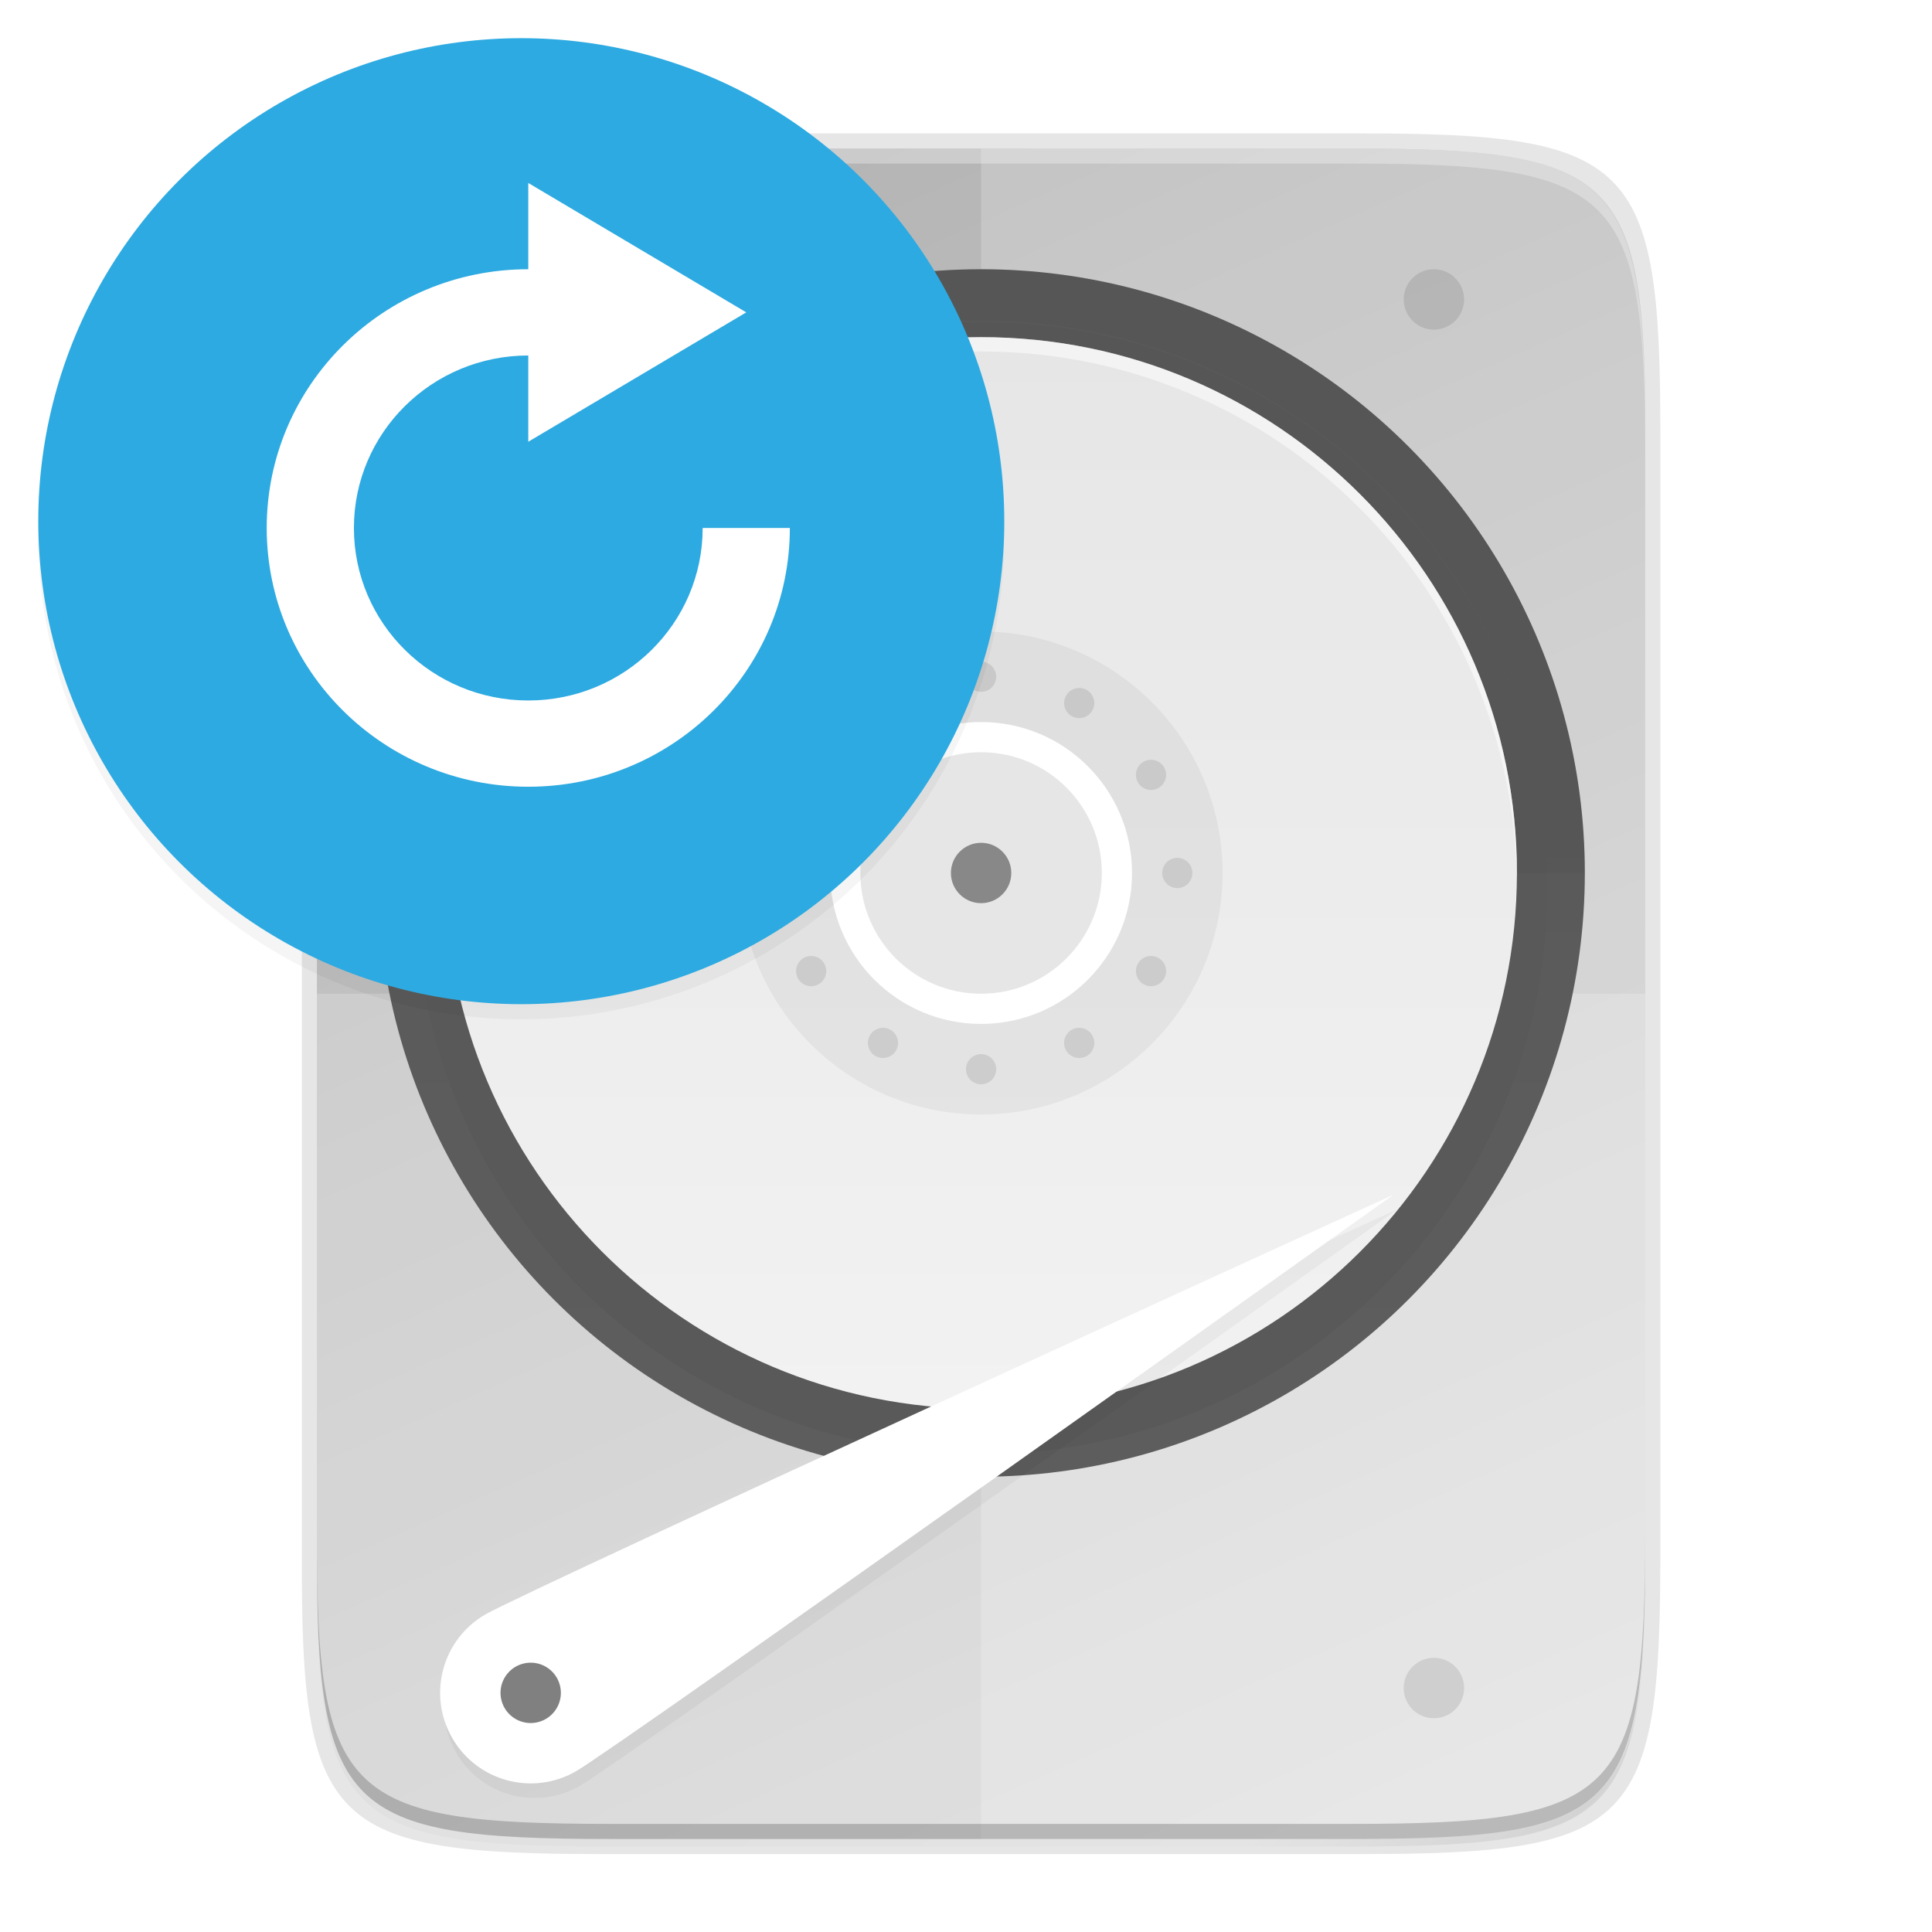 <?xml version="1.0" encoding="UTF-8" standalone="no"?>
<svg
   xmlns:osb="http://www.openswatchbook.org/uri/2009/osb"
   xmlns:dc="http://purl.org/dc/elements/1.1/"
   xmlns:cc="http://creativecommons.org/ns#"
   xmlns:rdf="http://www.w3.org/1999/02/22-rdf-syntax-ns#"
   xmlns:svg="http://www.w3.org/2000/svg"
   xmlns="http://www.w3.org/2000/svg"
   xmlns:xlink="http://www.w3.org/1999/xlink"
   xmlns:sodipodi="http://sodipodi.sourceforge.net/DTD/sodipodi-0.dtd"
   xmlns:inkscape="http://www.inkscape.org/namespaces/inkscape"
   width="256"
   height="256"
   version="1.1"
   id="svg123"
   sodipodi:docname="com.github.djaler.formatter.svg"
   inkscape:version="0.92.4 (5da689c313, 2019-01-14)">
  <sodipodi:namedview
     pagecolor="#ffffff"
     bordercolor="#666666"
     borderopacity="1"
     objecttolerance="10"
     gridtolerance="10"
     guidetolerance="10"
     inkscape:pageopacity="0"
     inkscape:pageshadow="2"
     inkscape:window-width="1920"
     inkscape:window-height="1016"
     id="namedview125"
     showgrid="false"
     inkscape:zoom="3.2617188"
     inkscape:cx="69.748504"
     inkscape:cy="128"
     inkscape:window-x="0"
     inkscape:window-y="27"
     inkscape:window-maximized="1"
     inkscape:current-layer="layer9" />
  <defs
     id="defs41">
    <linearGradient
       id="linearGradient5606"
       osb:paint="solid">
      <stop
         id="stop5608"
         offset="0"
         style="stop-color:#000000" />
    </linearGradient>
    <linearGradient
       id="linearGradient4526"
       osb:paint="solid">
      <stop
         id="stop4528"
         offset="0"
         style="stop-color:#ffffff" />
    </linearGradient>
    <linearGradient
       id="linearGradient3600-4"
       osb:paint="gradient">
      <stop
         id="stop3602-7"
         offset="0"
         style="stop-color:#f4f4f4" />
      <stop
         id="stop3604-6"
         offset="1"
         style="stop-color:#dbdbdb" />
    </linearGradient>
    <filter
       style="color-interpolation-filters:sRGB"
       id="filter1345"
       width="1.048"
       height="1.048"
       x="-.02"
       y="-.02">
      <feGaussianBlur
         id="feGaussianBlur1347"
         stdDeviation="1.28" />
    </filter>
    <filter
       style="color-interpolation-filters:sRGB"
       id="filter1469"
       width="1.08"
       height="1.241"
       x="-.04"
       y="-.12">
      <feGaussianBlur
         id="feGaussianBlur1471"
         stdDeviation="2.321" />
    </filter>
    <linearGradient
       id="linearGradient2529"
       x1="77"
       x2="227"
       y1="156"
       y2="156"
       gradientTransform="matrix(0,0.947,-0.947,0,690.471,-22.707)"
       gradientUnits="userSpaceOnUse"
       xlink:href="#linearGradient1392" />
    <linearGradient
       id="linearGradient1392">
      <stop
         style="stop-color:#e6e6e6"
         id="stop1388"
         offset="0" />
      <stop
         style="stop-color:#f2f2f2"
         id="stop1390"
         offset="1" />
    </linearGradient>
    <filter
       style="color-interpolation-filters:sRGB"
       id="filter1422"
       width="1.12"
       height="1.12"
       x="-.06"
       y="-.06">
      <feGaussianBlur
         id="feGaussianBlur1424"
         stdDeviation="3.75" />
    </filter>
    <linearGradient
       id="linearGradient982"
       x1="152"
       x2="152"
       y1="124"
       y2="236"
       gradientUnits="userSpaceOnUse"
       xlink:href="#linearGradient980" />
    <linearGradient
       id="linearGradient980">
      <stop
         style="stop-color:#000000"
         id="stop976"
         offset="0" />
      <stop
         style="stop-color:#000000;stop-opacity:0"
         id="stop978"
         offset="1" />
    </linearGradient>
    <clipPath
       id="clipPath999"
       clipPathUnits="userSpaceOnUse">
      <path
         style="fill:#5d5d5d"
         d="m 152,68 c -48.601,0 -88,39.399 -88,88 0,48.601 39.399,88 88,88 48.601,0 88,-39.399 88,-88 0,-48.601 -39.399,-88 -88,-88 z"
         id="path23" />
    </clipPath>
    <filter
       style="color-interpolation-filters:sRGB"
       id="filter1003"
       width="1.12"
       height="1.12"
       x="-.06"
       y="-.06">
      <feGaussianBlur
         id="feGaussianBlur1005"
         stdDeviation="4.4" />
    </filter>
    <linearGradient
       id="linearGradient4226"
       x1="494.345"
       x2="4.414"
       y1="386.295"
       y2="169.657"
       gradientTransform="matrix(0,-0.453,-0.453,0,668.748,249.186)"
       gradientUnits="userSpaceOnUse"
       xlink:href="#linearGradient876" />
    <linearGradient
       id="linearGradient876">
      <stop
         style="stop-color:#b3b3b3"
         id="stop872"
         offset="0" />
      <stop
         style="stop-color:#d9d9d9"
         id="stop874"
         offset="1" />
    </linearGradient>
    <linearGradient
       id="linearGradient4358"
       x1="88"
       x2="488"
       y1="88"
       y2="488"
       gradientUnits="userSpaceOnUse"
       xlink:href="#linearGradient4360" />
    <linearGradient
       id="linearGradient4360">
      <stop
         id="stop4362"
         offset="0"
         style="stop-color:#000000;stop-opacity:0.588" />
      <stop
         style="stop-color:#000000;stop-opacity:0"
         id="stop4364"
         offset=".88" />
      <stop
         id="stop4366"
         offset="1"
         style="stop-color:#000000" />
    </linearGradient>
    <filter
       style="color-interpolation-filters:sRGB"
       id="filter4380"
       width="1.106"
       height="1.088"
       x="-.05"
       y="-.04">
      <feGaussianBlur
         id="feGaussianBlur4382"
         stdDeviation="8.48" />
    </filter>
    <filter
       style="color-interpolation-filters:sRGB"
       id="filter4346"
       width="1.026"
       height="1.022"
       x="-.01"
       y="-.01">
      <feGaussianBlur
         id="feGaussianBlur4348"
         stdDeviation="2.12" />
    </filter>
    <filter
       inkscape:collect="always"
       style="color-interpolation-filters:sRGB"
       id="filter1345-3"
       x="-0.024"
       width="1.048"
       y="-0.024"
       height="1.048">
      <feGaussianBlur
         inkscape:collect="always"
         stdDeviation="1.28"
         id="feGaussianBlur1347-6" />
    </filter>
    <filter
       inkscape:collect="always"
       style="color-interpolation-filters:sRGB"
       id="filter1469-7"
       x="-0.04"
       width="1.08"
       y="-0.121"
       height="1.241">
      <feGaussianBlur
         inkscape:collect="always"
         stdDeviation="2.321"
         id="feGaussianBlur1471-5" />
    </filter>
    <linearGradient
       inkscape:collect="always"
       xlink:href="#linearGradient1392"
       id="linearGradient2529-3"
       gradientUnits="userSpaceOnUse"
       gradientTransform="matrix(0,0.947,-0.947,0,277.68,-28.219)"
       x1="77"
       y1="156"
       x2="227"
       y2="156" />
    <filter
       inkscape:collect="always"
       style="color-interpolation-filters:sRGB"
       id="filter1422-2"
       x="-0.06"
       width="1.12"
       y="-0.06"
       height="1.12">
      <feGaussianBlur
         inkscape:collect="always"
         stdDeviation="3.75"
         id="feGaussianBlur1424-9" />
    </filter>
    <clipPath
       clipPathUnits="userSpaceOnUse"
       id="clipPath999-7">
      <path
         inkscape:connector-curvature="0"
         style="color:#000000;display:inline;overflow:visible;visibility:visible;opacity:1;fill:#5d5d5d;fill-opacity:1;fill-rule:nonzero;stroke:none;stroke-width:3.826;stroke-linecap:butt;stroke-linejoin:round;stroke-miterlimit:4;stroke-dasharray:none;stroke-dashoffset:0;stroke-opacity:1;marker:none;enable-background:accumulate"
         d="m 152,68 c -48.601,0 -88,39.399 -88,88 0,48.601 39.399,88 88,88 48.601,0 88,-39.399 88,-88 0,-48.601 -39.399,-88 -88,-88 z"
         id="path1001"
         sodipodi:nodetypes="sssss" />
    </clipPath>
    <filter
       inkscape:collect="always"
       style="color-interpolation-filters:sRGB"
       id="filter1003-0"
       x="-0.06"
       width="1.12"
       y="-0.06"
       height="1.12">
      <feGaussianBlur
         inkscape:collect="always"
         stdDeviation="4.4"
         id="feGaussianBlur1005-9" />
    </filter>
    <linearGradient
       gradientUnits="userSpaceOnUse"
       y2="169.657"
       x2="4.414"
       y1="386.295"
       x1="494.345"
       id="linearGradient4226-3"
       xlink:href="#linearGradient876"
       inkscape:collect="always"
       gradientTransform="matrix(0,-0.453,-0.453,0,255.957,243.675)" />
    <filter
       inkscape:collect="always"
       style="color-interpolation-filters:sRGB"
       id="filter4380-1"
       x="-0.053"
       width="1.106"
       y="-0.044"
       height="1.088">
      <feGaussianBlur
         inkscape:collect="always"
         stdDeviation="8.48"
         id="feGaussianBlur4382-8" />
    </filter>
    <filter
       inkscape:collect="always"
       style="color-interpolation-filters:sRGB"
       id="filter4346-7"
       x="-0.013"
       width="1.026"
       y="-0.011"
       height="1.022">
      <feGaussianBlur
         inkscape:collect="always"
         stdDeviation="2.12"
         id="feGaussianBlur4348-9" />
    </filter>
    <linearGradient
       inkscape:collect="always"
       xlink:href="#linearGradient4360"
       id="linearGradient1028"
       gradientUnits="userSpaceOnUse"
       x1="88"
       y1="88"
       x2="488"
       y2="488" />
    <linearGradient
       inkscape:collect="always"
       xlink:href="#linearGradient980"
       id="linearGradient1030"
       gradientUnits="userSpaceOnUse"
       x1="152"
       y1="124"
       x2="152"
       y2="236" />
    <linearGradient
       id="linearGradient10247">
      <stop
         style="stop-color:#010101"
         offset="0"
         id="stop10243" />
      <stop
         style="stop-color:#010101;stop-opacity:0"
         offset="1"
         id="stop10245" />
    </linearGradient>
    <linearGradient
       id="linearGradient10232">
      <stop
         style="stop-color:#47454b"
         offset="0"
         id="stop10228" />
      <stop
         style="stop-color:#dfdee0"
         offset="1"
         id="stop10230" />
    </linearGradient>
    <linearGradient
       id="linearGradient1194">
      <stop
         offset="0"
         id="stop1190"
         style="stop-color:#5e5c64" />
      <stop
         offset="1"
         id="stop1192"
         style="stop-color:#77767b" />
    </linearGradient>
    <linearGradient
       id="linearGradient1188">
      <stop
         style="stop-color:#c0bfbc"
         offset="0"
         id="stop1184" />
      <stop
         style="stop-color:#f6f5f4"
         offset="1"
         id="stop1186" />
    </linearGradient>
    <linearGradient
       id="linearGradient1378">
      <stop
         offset="0"
         id="stop1366"
         style="stop-color:#424048" />
      <stop
         style="stop-color:#f6f5f4"
         offset=".047"
         id="stop1368" />
      <stop
         offset=".097"
         id="stop1370"
         style="stop-color:#949390" />
      <stop
         style="stop-color:#d5d3cf"
         offset=".9"
         id="stop1372" />
      <stop
         offset=".95"
         id="stop1374"
         style="stop-color:#f6f5f4" />
      <stop
         offset="1"
         id="stop1376"
         style="stop-color:#424048" />
    </linearGradient>
    <linearGradient
       id="linearGradient1364">
      <stop
         style="stop-color:#000000"
         offset="0"
         id="stop1352" />
      <stop
         offset=".047"
         id="stop1354"
         style="stop-color:#424048" />
      <stop
         style="stop-color:#241f31"
         offset=".097"
         id="stop1356" />
      <stop
         offset=".9"
         id="stop1358"
         style="stop-color:#241f31" />
      <stop
         style="stop-color:#424048"
         offset=".95"
         id="stop1360" />
      <stop
         style="stop-color:#000000"
         offset="1"
         id="stop1362" />
    </linearGradient>
    <linearGradient
       id="linearGradient1235">
      <stop
         offset="0"
         id="stop1231"
         style="stop-color:#949390" />
      <stop
         offset="1"
         id="stop1233"
         style="stop-color:#424048" />
    </linearGradient>
    <linearGradient
       id="linearGradient983">
      <stop
         style="stop-color:#000000;stop-opacity:0.251"
         offset="0"
         id="stop979" />
      <stop
         style="stop-color:#000000;stop-opacity:0.031"
         offset="1"
         id="stop981" />
    </linearGradient>
    <linearGradient
       id="linearGradient1282">
      <stop
         style="stop-color:#f6f5f4"
         offset="0"
         id="stop1278" />
      <stop
         style="stop-color:#ffffff"
         offset="1"
         id="stop1280" />
    </linearGradient>
    <linearGradient
       id="linearGradient1494">
      <stop
         style="stop-color:#babdb6"
         offset="0"
         id="stop1490" />
      <stop
         style="stop-color:#babdb6;stop-opacity:0"
         offset="1"
         id="stop1492" />
    </linearGradient>
    <linearGradient
       xlink:href="#linearGradient1494"
       gradientUnits="userSpaceOnUse"
       y2="20"
       y1="172"
       x2="280"
       x1="280"
       id="linearGradient1496" />
    <linearGradient
       xlink:href="#linearGradient1194"
       gradientUnits="userSpaceOnUse"
       gradientTransform="matrix(0.25,0,0,0.25,-1e-5,225)"
       y2="59.234"
       y1="113.77"
       x2="318.912"
       x1="301.624"
       id="linearGradient2155" />
    <linearGradient
       xlink:href="#linearGradient1188"
       gradientUnits="userSpaceOnUse"
       gradientTransform="matrix(0.25,0,0,0.25,-1e-5,225)"
       y2="-112.155"
       y1="125"
       x2="249"
       x1="249"
       id="linearGradient1057" />
    <linearGradient
       xlink:href="#linearGradient1282"
       gradientUnits="userSpaceOnUse"
       gradientTransform="matrix(0.25,0,0,0.25,-1e-5,225)"
       y2="-172"
       y1="217"
       x2="323"
       x1="347"
       id="linearGradient1284" />
    <linearGradient
       xlink:href="#linearGradient1378"
       gradientUnits="userSpaceOnUse"
       gradientTransform="matrix(0.25,0,0,0.243,-20,91.564)"
       y2="619.964"
       y1="619.964"
       x2="496"
       x1="177"
       id="linearGradient1444-3-9" />
    <linearGradient
       xlink:href="#linearGradient1364"
       gradientUnits="userSpaceOnUse"
       gradientTransform="matrix(0.25,0,0,0.243,-20,91.564)"
       y2="799.964"
       y1="799.964"
       x2="495"
       x1="176"
       id="linearGradient1121" />
    <radialGradient
       xlink:href="#linearGradient983"
       gradientUnits="userSpaceOnUse"
       fy="199.581"
       fx="128"
       r="16"
       cy="199.581"
       cx="128"
       id="radialGradient1131" />
    <radialGradient
       xlink:href="#linearGradient1235"
       gradientUnits="userSpaceOnUse"
       gradientTransform="matrix(1.376,0,0,1.376,-47.997,-75.472)"
       fy="200.072"
       fx="127.937"
       r="8"
       cy="200.072"
       cx="127.937"
       id="radialGradient1133" />
    <linearGradient
       xlink:href="#linearGradient10232"
       gradientUnits="userSpaceOnUse"
       gradientTransform="matrix(0.25,0,0,0.25,-1e-5,225)"
       y2="70.897"
       y1="125.793"
       x2="328.098"
       x1="298.658"
       id="linearGradient9681" />
    <radialGradient
       xlink:href="#linearGradient10247"
       gradientUnits="userSpaceOnUse"
       gradientTransform="matrix(0.598,0.635,-0.115,0.109,50.709,158.173)"
       fy="221.951"
       fx="62.562"
       r="36.044"
       cy="221.951"
       cx="62.562"
       id="radialGradient10249" />
    <linearGradient
       xlink:href="#linearGradient1106"
       gradientUnits="userSpaceOnUse"
       gradientTransform="matrix(0.692,0,0,0.642,19.681,-81.726)"
       y2="251.713"
       y1="251.713"
       x2="19.416"
       x1="12"
       id="linearGradient1108" />
    <linearGradient
       id="linearGradient1106">
      <stop
         style="stop-color:#26a269"
         offset="0"
         id="stop1102" />
      <stop
         style="stop-color:#2ec27e"
         offset="1"
         id="stop1104" />
    </linearGradient>
    <linearGradient
       xlink:href="#linearGradient1096"
       gradientUnits="userSpaceOnUse"
       gradientTransform="matrix(1.154,0,0,1.034,-9.846,-6.066)"
       y2="264.001"
       y1="264.001"
       x2="116"
       x1="13.916"
       id="linearGradient1098" />
    <linearGradient
       id="linearGradient1096">
      <stop
         style="stop-color:#e5a50a"
         offset="0"
         id="stop1092" />
      <stop
         offset=".256"
         id="stop1100"
         style="stop-color:#f8e45c" />
      <stop
         style="stop-color:#e5a50a"
         offset="1"
         id="stop1094" />
    </linearGradient>
  </defs>
  <path
     style="color:#000000;display:inline;overflow:visible;visibility:visible;opacity:0.1;fill:#000000;fill-opacity:1;fill-rule:nonzero;stroke:none;stroke-width:2;marker:none;filter:url(#filter4346-7);enable-background:accumulate"
     d="M 189.843,74 C 119.25,74 111.654,81.251 112,151.987 V 298 444.013 C 111.654,514.749 119.25,522 189.843,522 H 386.157 C 456.75,522 462.163,514.726 464,444.013 V 298 151.987 C 464,81.25 456.75,74 386.157,74 Z"
     id="rect4158-9"
     inkscape:connector-curvature="0"
     sodipodi:nodetypes="scccssscsss"
     transform="matrix(0.5,0,0,0.5,-14,-16.325)" />
  <path
     sodipodi:nodetypes="scccssscsss"
     inkscape:connector-curvature="0"
     id="path4350"
     d="M 189.843,74 C 119.25,74 111.654,81.251 112,151.987 V 298 444.013 C 111.654,514.749 119.25,522 189.843,522 H 386.157 C 456.75,522 464,514.75 464,444.013 V 298 151.987 C 464,81.25 456.75,74 386.157,74 Z"
     style="color:#000000;display:inline;overflow:visible;visibility:visible;opacity:0.3;fill:url(#linearGradient1028);fill-opacity:1;fill-rule:nonzero;stroke:none;stroke-width:2;marker:none;filter:url(#filter4380-1);enable-background:accumulate"
     transform="matrix(0.5,0,0,0.5,-14,-16.325)" />
  <path
     style="color:#000000;display:inline;overflow:visible;visibility:visible;opacity:0.1;fill:#000000;fill-opacity:1;fill-rule:nonzero;stroke:none;stroke-width:1.02;marker:none;enable-background:accumulate"
     d="m 79.812,17.675 c -36.099,0 -39.983,3.69 -39.806,39.69 v 74.31 74.31 c -0.177,36 3.707,39.69 39.806,39.69 H 180.199 c 36.099,0 39.806,-3.69 39.806,-39.69 V 131.675 57.365 c 0,-36 -3.707,-39.69 -39.806,-39.69 z"
     id="rect4158-7"
     inkscape:connector-curvature="0"
     sodipodi:nodetypes="scccssscsss" />
  <path
     style="color:#000000;display:inline;overflow:visible;visibility:visible;fill:url(#linearGradient4226-3);fill-opacity:1;fill-rule:nonzero;stroke:none;stroke-width:1;marker:none;enable-background:accumulate"
     d="m 179.073,19.675 c 35.297,0 39.095,3.625 38.922,38.994 v 73.006 73.006 c 0.173,35.368 -3.625,38.994 -38.922,38.994 H 80.916 c -35.297,0 -38.922,-3.625 -38.922,-38.994 V 131.675 58.668 c 0,-35.369 3.625,-38.994 38.922,-38.994 z"
     id="rect4158"
     inkscape:connector-curvature="0"
     sodipodi:nodetypes="scccssscsss" />
  <path
     style="color:#000000;display:inline;overflow:visible;visibility:visible;opacity:0.3;fill:#ffffff;fill-opacity:1;fill-rule:nonzero;stroke:none;stroke-width:1;marker:none;enable-background:accumulate"
     d="m 80.922,19.675 c -35.297,0 -39.095,3.626 -38.922,38.994 v 2 c -0.173,-35.368 3.625,-38.994 38.922,-38.994 h 98.156 c 35.297,0 38.922,3.626 38.922,38.994 v -2 c 0,-35.369 -3.625,-38.994 -38.922,-38.994 z"
     id="path931"
     inkscape:connector-curvature="0" />
  <path
     style="color:#000000;display:inline;overflow:visible;visibility:visible;opacity:0.2;fill:#ffffff;fill-opacity:1;fill-rule:nonzero;stroke:none;stroke-width:1;marker:none;enable-background:accumulate"
     d="m 41.994,131.675 v 73.006 c 0,35.369 3.625,38.994 38.922,38.994 h 98.156 c 35.297,0 39.095,-3.626 38.922,-38.994 v -73.006 z"
     id="rect4158-8"
     inkscape:connector-curvature="0" />
  <path
     style="color:#000000;display:inline;overflow:visible;visibility:visible;opacity:0.2;fill:#ffffff;fill-opacity:1;fill-rule:nonzero;stroke:none;stroke-width:1;marker:none;enable-background:accumulate"
     d="M 130,19.675 V 243.675 h 49.072 c 35.297,0 39.095,-3.626 38.922,-38.994 V 131.675 58.669 c 0.173,-35.368 -3.625,-38.994 -38.922,-38.994 z"
     id="rect4158-3"
     inkscape:connector-curvature="0" />
  <path
     style="color:#000000;display:inline;overflow:visible;visibility:visible;opacity:0.2;fill:#000000;fill-opacity:1;fill-rule:nonzero;stroke:none;stroke-width:1;marker:none;enable-background:accumulate"
     d="m 80.927,243.675 c -35.297,0 -39.095,-3.626 -38.922,-38.994 v -2 c -0.173,35.368 3.625,38.994 38.922,38.994 h 98.156 c 35.297,0 38.922,-3.626 38.922,-38.994 v 2 c 0,35.369 -3.625,38.994 -38.922,38.994 z"
     id="path931-8"
     inkscape:connector-curvature="0" />
  <circle
     style="color:#000000;display:inline;overflow:visible;visibility:visible;opacity:1;fill:#5d5d5d;fill-opacity:1;fill-rule:nonzero;stroke:none;stroke-width:3.826;stroke-linecap:butt;stroke-linejoin:miter;stroke-miterlimit:4;stroke-dasharray:11.478, 11.478;stroke-dashoffset:0;stroke-opacity:1;marker:none;enable-background:accumulate"
     id="path4238"
     cx="130"
     cy="-115.675"
     transform="scale(1,-1)"
     r="80" />
  <path
     style="color:#000000;display:inline;overflow:visible;visibility:visible;opacity:0.05;fill:#000000;fill-opacity:1;fill-rule:nonzero;stroke:none;stroke-width:3.826;stroke-linecap:butt;stroke-linejoin:miter;stroke-miterlimit:4;stroke-dasharray:11.478, 11.478;stroke-dashoffset:0;stroke-opacity:1;marker:none;enable-background:accumulate"
     d="m 50,115.675 a 80,80 0 0 1 80,-80 80,80 0 0 1 80,80 z"
     id="circle1007"
     inkscape:connector-curvature="0" />
  <path
     transform="matrix(0.909,0,0,0.909,-8.182,-26.143)"
     style="color:#000000;display:inline;overflow:visible;visibility:visible;opacity:0.2;fill:none;fill-opacity:1;fill-rule:nonzero;stroke:url(#linearGradient1030);stroke-width:11;stroke-linecap:butt;stroke-linejoin:round;stroke-miterlimit:4;stroke-dasharray:none;stroke-dashoffset:0;stroke-opacity:1;marker:none;filter:url(#filter1003-0);enable-background:accumulate"
     d="m 152,70 c -48.601,0 -88,39.399 -88,88 0,48.601 39.399,88 88,88 48.601,0 88,-39.399 88,-88 0,-48.601 -39.399,-88 -88,-88 z"
     id="path962"
     clip-path="url(#clipPath999-7)"
     inkscape:connector-curvature="0"
     sodipodi:nodetypes="sssss" />
  <path
     sodipodi:nodetypes="sssss"
     inkscape:connector-curvature="0"
     id="path1414"
     d="m 130,192.675 c -41.421,0 -75,-33.579 -75,-75 0,-41.421 33.579,-75 75,-75 41.421,0 75,33.579 75,75 0,41.421 -33.579,75 -75,75 z"
     style="display:inline;opacity:0.2;fill:#000000;fill-opacity:1;stroke:none;stroke-width:16;stroke-linecap:round;stroke-linejoin:round;stroke-miterlimit:4;stroke-dasharray:none;stroke-dashoffset:0;stroke-opacity:1;filter:url(#filter1422-2);enable-background:new" />
  <path
     style="display:inline;opacity:1;fill:url(#linearGradient2529-3);fill-opacity:1;stroke:none;stroke-width:16;stroke-linecap:round;stroke-linejoin:round;stroke-miterlimit:4;stroke-dasharray:none;stroke-dashoffset:0;stroke-opacity:1;enable-background:new"
     d="m 130,186.675 c -39.212,0 -71,-31.788 -71,-71 0,-39.212 31.788,-71 71,-71 39.212,0 71,31.788 71,71 0,39.212 -31.788,71 -71,71 z"
     id="path949"
     inkscape:connector-curvature="0"
     sodipodi:nodetypes="sssss" />
  <ellipse
     style="display:inline;opacity:0.05;fill:#000000;fill-opacity:1;stroke:none;stroke-width:16;stroke-linecap:round;stroke-linejoin:round;stroke-miterlimit:4;stroke-dasharray:none;stroke-dashoffset:0;stroke-opacity:1;enable-background:new"
     id="ellipse971-2"
     cx="130"
     cy="115.674"
     rx="32"
     ry="32" />
  <ellipse
     ry="20"
     rx="20"
     cy="115.674"
     cx="130"
     id="ellipse966-0"
     style="display:inline;opacity:1;fill:#ffffff;fill-opacity:1;stroke:none;stroke-width:16;stroke-linecap:round;stroke-linejoin:round;stroke-miterlimit:4;stroke-dasharray:none;stroke-dashoffset:0;stroke-opacity:1;enable-background:new" />
  <g
     id="g1374"
     style="display:inline;opacity:0.1;fill:#000000;fill-opacity:1;enable-background:new"
     transform="translate(-22,-40.325)">
    <circle
       transform="rotate(-30)"
       r="2"
       cy="185.1"
       cx="53.636"
       id="path973-2"
       style="opacity:1;fill:#000000;fill-opacity:1;stroke:none;stroke-width:16;stroke-linecap:round;stroke-linejoin:round;stroke-miterlimit:4;stroke-dasharray:none;stroke-dashoffset:0;stroke-opacity:1" />
    <circle
       transform="rotate(-30)"
       style="opacity:1;fill:#000000;fill-opacity:1;stroke:none;stroke-width:16;stroke-linecap:round;stroke-linejoin:round;stroke-miterlimit:4;stroke-dasharray:none;stroke-dashoffset:0;stroke-opacity:1"
       id="circle975"
       cx="53.636"
       cy="237.1"
       r="2" />
    <circle
       transform="rotate(-60)"
       style="opacity:1;fill:#000000;fill-opacity:1;stroke:none;stroke-width:16;stroke-linecap:round;stroke-linejoin:round;stroke-miterlimit:4;stroke-dasharray:none;stroke-dashoffset:0;stroke-opacity:1"
       id="circle1308"
       cx="-59.1"
       cy="183.636"
       r="2" />
    <circle
       transform="rotate(-60)"
       r="2"
       cy="235.636"
       cx="-59.1"
       id="circle1310"
       style="opacity:1;fill:#000000;fill-opacity:1;stroke:none;stroke-width:16;stroke-linecap:round;stroke-linejoin:round;stroke-miterlimit:4;stroke-dasharray:none;stroke-dashoffset:0;stroke-opacity:1" />
    <circle
       transform="rotate(-90)"
       r="2"
       cy="126"
       cx="-156"
       id="circle1314"
       style="opacity:1;fill:#000000;fill-opacity:1;stroke:none;stroke-width:16;stroke-linecap:round;stroke-linejoin:round;stroke-miterlimit:4;stroke-dasharray:none;stroke-dashoffset:0;stroke-opacity:1" />
    <circle
       transform="rotate(-90)"
       style="opacity:1;fill:#000000;fill-opacity:1;stroke:none;stroke-width:16;stroke-linecap:round;stroke-linejoin:round;stroke-miterlimit:4;stroke-dasharray:none;stroke-dashoffset:0;stroke-opacity:1"
       id="circle1316"
       cx="-156"
       cy="178"
       r="2" />
    <circle
       transform="rotate(-120)"
       style="opacity:1;fill:#000000;fill-opacity:1;stroke:none;stroke-width:16;stroke-linecap:round;stroke-linejoin:round;stroke-miterlimit:4;stroke-dasharray:none;stroke-dashoffset:0;stroke-opacity:1"
       id="circle1320"
       cx="-211.1"
       cy="27.636"
       r="2" />
    <circle
       transform="rotate(-120)"
       r="2"
       cy="79.636"
       cx="-211.1"
       id="circle1322"
       style="opacity:1;fill:#000000;fill-opacity:1;stroke:none;stroke-width:16;stroke-linecap:round;stroke-linejoin:round;stroke-miterlimit:4;stroke-dasharray:none;stroke-dashoffset:0;stroke-opacity:1" />
    <circle
       style="display:inline;opacity:1;fill:#000000;fill-opacity:1;stroke:none;stroke-width:16;stroke-linecap:round;stroke-linejoin:round;stroke-miterlimit:4;stroke-dasharray:none;stroke-dashoffset:0;stroke-opacity:1;enable-background:new"
       id="circle1326"
       cx="152"
       cy="130"
       r="2"
       transform="rotate(-150,152,156)" />
    <circle
       r="2"
       cy="182"
       cx="152"
       id="circle1328"
       style="display:inline;opacity:1;fill:#000000;fill-opacity:1;stroke:none;stroke-width:16;stroke-linecap:round;stroke-linejoin:round;stroke-miterlimit:4;stroke-dasharray:none;stroke-dashoffset:0;stroke-opacity:1;enable-background:new"
       transform="rotate(-150,152,156)" />
    <circle
       transform="scale(-1)"
       style="opacity:1;fill:#000000;fill-opacity:1;stroke:none;stroke-width:16;stroke-linecap:round;stroke-linejoin:round;stroke-miterlimit:4;stroke-dasharray:none;stroke-dashoffset:0;stroke-opacity:1"
       id="circle1332"
       cx="-152"
       cy="-182"
       r="2" />
    <circle
       transform="scale(-1)"
       r="2"
       cy="-130"
       cx="-152"
       id="circle1334"
       style="opacity:1;fill:#000000;fill-opacity:1;stroke:none;stroke-width:16;stroke-linecap:round;stroke-linejoin:round;stroke-miterlimit:4;stroke-dasharray:none;stroke-dashoffset:0;stroke-opacity:1" />
  </g>
  <ellipse
     style="display:inline;opacity:0.1;fill:#000000;fill-opacity:1;stroke:none;stroke-width:16;stroke-linecap:round;stroke-linejoin:round;stroke-miterlimit:4;stroke-dasharray:none;stroke-dashoffset:0;stroke-opacity:1;enable-background:new"
     id="ellipse1434-2"
     cx="130"
     cy="115.674"
     rx="16"
     ry="16" />
  <ellipse
     style="display:inline;opacity:1;fill:#888888;fill-opacity:1;stroke:none;stroke-width:16;stroke-linecap:round;stroke-linejoin:round;stroke-miterlimit:4;stroke-dasharray:none;stroke-dashoffset:0;stroke-opacity:1;enable-background:new"
     id="ellipse1438-3"
     cx="130.001"
     cy="115.675"
     rx="4"
     ry="4" />
  <path
     inkscape:connector-curvature="0"
     style="display:inline;opacity:0.5;fill:#ffffff;fill-opacity:1;stroke:none;stroke-width:16;stroke-linecap:round;stroke-linejoin:round;stroke-miterlimit:4;stroke-dasharray:none;stroke-dashoffset:0;stroke-opacity:1;enable-background:new"
     d="m 130,44.675 c -39.212,0 -71,31.788 -71,71 0,0.318 0.02,0.63 0.024,0.947 0.509,-38.774 32.081,-70.053 70.976,-70.053 38.895,0 70.467,31.279 70.976,70.053 0.004,-0.317 0.024,-0.629 0.024,-0.947 0,-39.212 -31.788,-71 -71,-71 z"
     id="path1446" />
  <path
     style="display:inline;opacity:0.1;fill:#000000;fill-opacity:1;stroke:none;stroke-width:16;stroke-linecap:round;stroke-linejoin:round;stroke-miterlimit:4;stroke-dasharray:none;stroke-dashoffset:0;stroke-opacity:1;enable-background:new"
     d="m 70,35.675 a 4,4 0 0 0 -4,4 4,4 0 0 0 4,4 4,4 0 0 0 4,-4 4,4 0 0 0 -4,-4 z"
     id="path2571"
     inkscape:connector-curvature="0" />
  <path
     style="display:inline;opacity:0.1;fill:#000000;fill-opacity:1;stroke:none;stroke-width:16;stroke-linecap:round;stroke-linejoin:round;stroke-miterlimit:4;stroke-dasharray:none;stroke-dashoffset:0;stroke-opacity:1;enable-background:new"
     d="m 190,35.675 a 4,4 0 0 0 -4,4 4,4 0 0 0 4,4 4,4 0 0 0 4,-4 4,4 0 0 0 -4,-4 z"
     id="path2569"
     inkscape:connector-curvature="0" />
  <path
     sodipodi:nodetypes="csssc"
     inkscape:connector-curvature="0"
     id="path1467"
     d="m 211.505,215.833 c 0,0 -117.995,44.04 -124.396,45.755 -6.402,1.715 -12.982,-2.084 -14.697,-8.485 -1.715,-6.402 2.084,-12.982 8.485,-14.697 6.402,-1.715 130.608,-22.573 130.608,-22.573 z"
     style="display:inline;opacity:0.2;fill:#000000;fill-opacity:1;stroke:none;stroke-width:16;stroke-linecap:round;stroke-linejoin:round;stroke-miterlimit:4;stroke-dasharray:none;stroke-dashoffset:0;stroke-opacity:1;filter:url(#filter1469-7);enable-background:new"
     transform="rotate(-15,-12.802,288.115)" />
  <path
     style="display:inline;opacity:1;fill:#ffffff;fill-opacity:1;stroke:none;stroke-width:16;stroke-linecap:round;stroke-linejoin:round;stroke-miterlimit:4;stroke-dasharray:none;stroke-dashoffset:0;stroke-opacity:1;enable-background:new"
     d="m 184.637,158.309 c 0,0 -102.576,73.079 -108.315,76.392 -5.74,3.314 -13.079,1.347 -16.392,-4.392 -3.314,-5.74 -1.347,-13.079 4.392,-16.392 5.74,-3.314 120.315,-55.608 120.315,-55.608 z"
     id="path1038"
     inkscape:connector-curvature="0"
     sodipodi:nodetypes="csssc" />
  <circle
     style="display:inline;opacity:1;fill:#808080;fill-opacity:1;stroke:none;stroke-width:16;stroke-linecap:round;stroke-linejoin:round;stroke-miterlimit:4;stroke-dasharray:none;stroke-dashoffset:0;stroke-opacity:1;enable-background:new"
     id="path1041"
     cx="9.867"
     cy="234.869"
     r="4"
     transform="rotate(-15)" />
  <path
     style="display:inline;opacity:0.1;fill:#000000;fill-opacity:1;stroke:none;stroke-width:16;stroke-linecap:round;stroke-linejoin:round;stroke-miterlimit:4;stroke-dasharray:none;stroke-dashoffset:0;stroke-opacity:1;enable-background:new"
     d="m 81.072,98.131 a 4,4 0 0 0 -4,4 4,4 0 0 0 4,4 4,4 0 0 0 4,-4 4,4 0 0 0 -4,-4 z"
     id="circle1473"
     inkscape:connector-curvature="0" />
  <circle
     cy="71.059"
     cx="69.072"
     id="circle1327"
     style="display:inline;opacity:0.2;fill:#000000;fill-opacity:1;stroke:none;stroke-width:1;stroke-linecap:round;stroke-linejoin:round;stroke-miterlimit:4;stroke-dasharray:none;stroke-dashoffset:1;stroke-opacity:0.4;filter:url(#filter1345-3);enable-background:new"
     r="64" />
  <circle
     style="display:inline;opacity:1;fill:#2daae1;fill-opacity:1;stroke:none;stroke-width:1;stroke-linecap:round;stroke-linejoin:round;stroke-miterlimit:4;stroke-dasharray:none;stroke-dashoffset:1;stroke-opacity:0.4;enable-background:new"
     id="path1173-9"
     cx="69.072"
     cy="69.059"
     r="64" />
  <path
     style="display:inline;opacity:0.1;fill:#000000;fill-opacity:1;stroke:none;stroke-width:16;stroke-linecap:round;stroke-linejoin:round;stroke-miterlimit:4;stroke-dasharray:none;stroke-dashoffset:0;stroke-opacity:1;enable-background:new"
     d="m 190,219.675 a 4,4 0 0 0 -4,4 4,4 0 0 0 4,4 4,4 0 0 0 4,-4 4,4 0 0 0 -4,-4 z"
     id="path2569-3"
     inkscape:connector-curvature="0" />
  <g
     style="enable-background:new"
     id="g1069"
     transform="translate(-103.55,19.698)">
    <g
       transform="translate(0,-172)"
       id="layer1">
      <g
         id="layer9">
        <circle
           id="circle62"
           style="opacity:0.05;fill:#ac1d2e"
           r="0"
           cy="172"
           cx="32.5" />
        <use
           style="enable-background:new"
           xlink:href="#g1036"
           transform="translate(64)"
           y="0"
           x="0"
           height="100%"
           width="100%"
           id="use1038" />
        <use
           style="enable-background:new"
           xlink:href="#g1036"
           transform="translate(64,-60)"
           y="0"
           x="0"
           height="100%"
           width="100%"
           id="use1038-9" />
        <use
           style="enable-background:new"
           xlink:href="#g1036"
           transform="translate(64,-88)"
           y="0"
           x="0"
           height="100%"
           width="100%"
           id="use1038-7" />
        <use
           style="enable-background:new"
           xlink:href="#g1036"
           transform="translate(0,-88)"
           y="0"
           x="0"
           height="100%"
           width="100%"
           id="use1038-2" />
        <use
           style="enable-background:new"
           xlink:href="#g1036"
           transform="translate(0,-60)"
           y="0"
           x="0"
           height="100%"
           width="100%"
           id="use1038-3" />
        <path
           style="color:#bebebe;display:inline;overflow:visible;visibility:visible;opacity:1;fill:#ffffff;fill-opacity:1;fill-rule:nonzero;stroke:none;stroke-width:5.61;marker:none;enable-background:accumulate"
           d="m 173.55,176.548 v 11.429 c -19.142,0 -34.66,15.35 -34.66,34.286 0,18.935 15.518,34.286 34.66,34.286 19.142,0 34.66,-15.35 34.66,-34.286 h -11.553 c 0,12.624 -10.345,22.857 -23.106,22.857 -12.761,0 -23.106,-10.233 -23.106,-22.857 0,-12.624 10.345,-22.857 23.106,-22.857 v 11.429 l 28.883,-17.143 z"
           id="path2984"
           inkscape:connector-curvature="0" />
      </g>
    </g>
  </g>
</svg>
